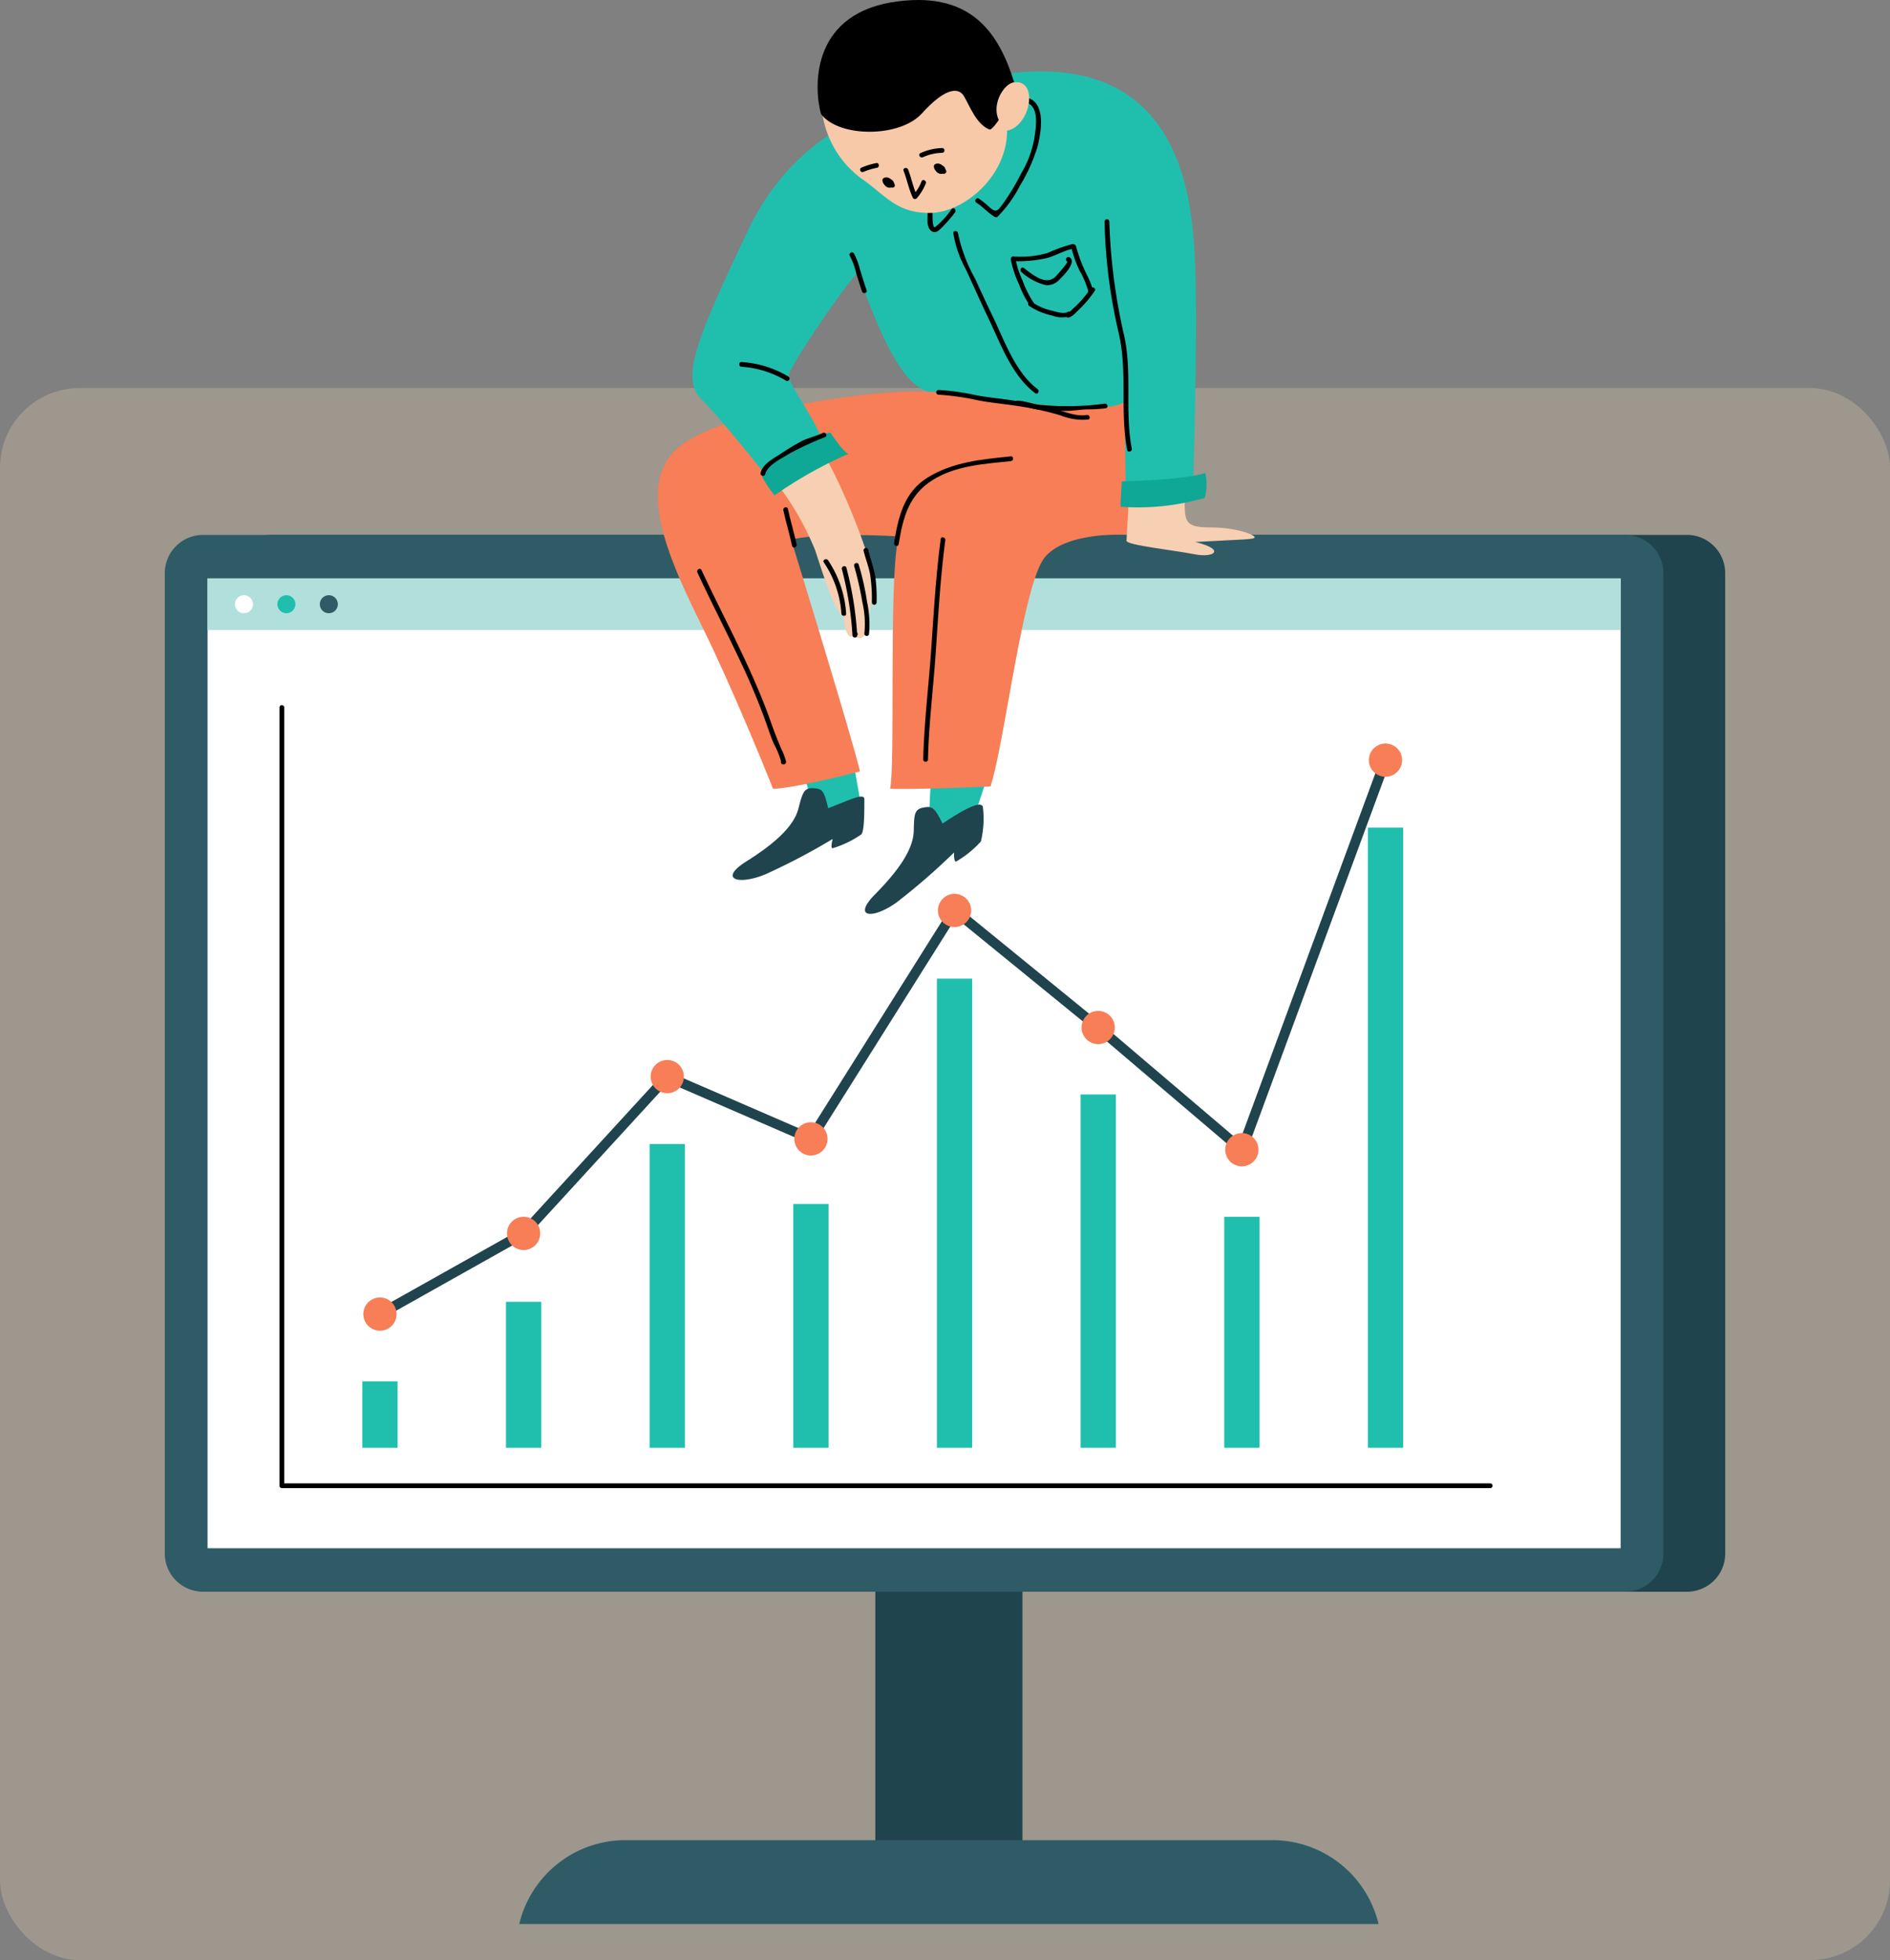 <svg xmlns="http://www.w3.org/2000/svg" xmlns:xlink="http://www.w3.org/1999/xlink" width="190" height="197" viewBox="0 0 190 197">
  <rect x="0" y="0" width="190" height="197" fill="#808080" stroke="none"/>
  <defs>
    <clipPath id="clip-path">
      <rect id="Rectángulo_402140" data-name="Rectángulo 402140" width="156.868" height="193.373" fill="none"/>
    </clipPath>
  </defs>
  <g id="Grupo_1101700" data-name="Grupo 1101700" transform="translate(-237.051 -4787)">
    <rect id="Rectángulo_401951" data-name="Rectángulo 401951" width="190" height="158" rx="8" transform="translate(237.051 4826)" fill="#9d978d"/>
    <g id="Grupo_1101144" data-name="Grupo 1101144" transform="translate(253.617 4787)">
      <rect id="Rectángulo_402129" data-name="Rectángulo 402129" width="14.788" height="29.815" transform="translate(71.432 157.913)" fill="#1f444d"/>
      <g id="Grupo_1101143" data-name="Grupo 1101143">
        <g id="Grupo_1101142" data-name="Grupo 1101142" clip-path="url(#clip-path)">
          <path id="Trazado_878509" data-name="Trazado 878509" d="M164.462,215.029a3.846,3.846,0,0,1-3.8,3.886H18.326a3.846,3.846,0,0,1-3.8-3.886V116.58a3.846,3.846,0,0,1,3.8-3.886H160.658a3.846,3.846,0,0,1,3.8,3.886Z" transform="translate(-7.594 -58.934)" fill="#1f444d"/>
          <path id="Trazado_878510" data-name="Trazado 878510" d="M150.655,215.029a3.854,3.854,0,0,1-3.822,3.886H3.822A3.854,3.854,0,0,1,0,215.029V116.58a3.854,3.854,0,0,1,3.822-3.886H146.833a3.854,3.854,0,0,1,3.822,3.886Z" transform="translate(0 -58.934)" fill="#2e5b66"/>
          <rect id="Rectángulo_402130" data-name="Rectángulo 402130" width="142.056" height="97.477" transform="translate(4.3 58.132)" fill="#fff"/>
          <path id="Trazado_878511" data-name="Trazado 878511" d="M45.345,215.827l14.441-8.11,14.442-15.754,14.439,6.254,14.441-22.958,14.441,11.767,14.441,12.284,14.441-39.157" transform="translate(-23.713 -83.753)" fill="none" stroke="#1f444d" stroke-miterlimit="10" stroke-width="1"/>
          <path id="Trazado_878512" data-name="Trazado 878512" d="M161.082,396.12a10.975,10.975,0,0,0-10.673-8.428H85.373A10.975,10.975,0,0,0,74.7,396.12Z" transform="translate(-39.065 -202.746)" fill="#2e5b66"/>
          <path id="Trazado_878513" data-name="Trazado 878513" d="M24.168,148.773v78.235a.241.241,0,0,0,.239.239H145.894a.239.239,0,0,0,0-.477H24.407l.239.239V148.773a.239.239,0,0,0-.477,0" transform="translate(-12.639 -77.681)"/>
          <rect id="Rectángulo_402131" data-name="Rectángulo 402131" width="3.542" height="62.333" transform="translate(120.946 83.177)" fill="#20bfad"/>
          <rect id="Rectángulo_402132" data-name="Rectángulo 402132" width="3.542" height="23.216" transform="translate(106.505 122.294)" fill="#20bfad"/>
          <rect id="Rectángulo_402133" data-name="Rectángulo 402133" width="3.542" height="35.511" transform="translate(92.064 109.999)" fill="#20bfad"/>
          <rect id="Rectángulo_402134" data-name="Rectángulo 402134" width="3.542" height="47.147" transform="translate(77.623 98.363)" fill="#20bfad"/>
          <rect id="Rectángulo_402135" data-name="Rectángulo 402135" width="3.542" height="24.5" transform="translate(63.182 121.01)" fill="#20bfad"/>
          <rect id="Rectángulo_402136" data-name="Rectángulo 402136" width="3.542" height="30.531" transform="translate(48.742 114.98)" fill="#20bfad"/>
          <rect id="Rectángulo_402137" data-name="Rectángulo 402137" width="3.542" height="14.67" transform="translate(34.301 130.84)" fill="#20bfad"/>
          <rect id="Rectángulo_402138" data-name="Rectángulo 402138" width="3.542" height="6.679" transform="translate(19.86 138.832)" fill="#20bfad"/>
          <path id="Trazado_878514" data-name="Trazado 878514" d="M45.184,275.03a1.67,1.67,0,1,1-1.67-1.67,1.67,1.67,0,0,1,1.67,1.67" transform="translate(-21.883 -142.956)" fill="#f77e56"/>
          <path id="Trazado_878515" data-name="Trazado 878515" d="M75.455,258.029a1.67,1.67,0,1,1-1.67-1.67,1.67,1.67,0,0,1,1.67,1.67" transform="translate(-37.714 -134.065)" fill="#f77e56"/>
          <path id="Trazado_878516" data-name="Trazado 878516" d="M105.73,225a1.67,1.67,0,1,1-1.67-1.67,1.67,1.67,0,0,1,1.67,1.67" transform="translate(-53.546 -116.794)" fill="#f77e56"/>
          <path id="Trazado_878517" data-name="Trazado 878517" d="M136,238.113a1.67,1.67,0,1,1-1.67-1.67,1.67,1.67,0,0,1,1.67,1.67" transform="translate(-69.375 -123.65)" fill="#f77e56"/>
          <path id="Trazado_878518" data-name="Trazado 878518" d="M166.27,189.988a1.67,1.67,0,1,1-1.67-1.67,1.67,1.67,0,0,1,1.67,1.67" transform="translate(-85.206 -98.482)" fill="#f77e56"/>
          <path id="Trazado_878519" data-name="Trazado 878519" d="M196.541,214.654a1.67,1.67,0,1,1-1.67-1.67,1.67,1.67,0,0,1,1.67,1.67" transform="translate(-101.036 -111.382)" fill="#f77e56"/>
          <path id="Trazado_878520" data-name="Trazado 878520" d="M226.813,240.4a1.67,1.67,0,1,1-1.67-1.67,1.67,1.67,0,0,1,1.67,1.67" transform="translate(-116.867 -124.848)" fill="#f77e56"/>
          <path id="Trazado_878521" data-name="Trazado 878521" d="M257.084,158.322a1.67,1.67,0,1,1-1.67-1.67,1.67,1.67,0,0,1,1.67,1.67" transform="translate(-132.698 -81.922)" fill="#f77e56"/>
          <rect id="Rectángulo_402139" data-name="Rectángulo 402139" width="142.056" height="5.193" transform="translate(4.3 58.132)" fill="#b1e0dc"/>
          <path id="Trazado_878522" data-name="Trazado 878522" d="M16.594,126.308a.905.905,0,1,1-.9-.905.905.905,0,0,1,.9.905" transform="translate(-7.731 -65.58)" fill="#fff"/>
          <path id="Trazado_878523" data-name="Trazado 878523" d="M25.539,126.308a.905.905,0,1,1-.905-.905.905.905,0,0,1,.905.905" transform="translate(-12.409 -65.58)" fill="#20bfad"/>
          <path id="Trazado_878524" data-name="Trazado 878524" d="M34.483,126.308a.905.905,0,1,1-.9-.905.905.905,0,0,1,.9.905" transform="translate(-17.087 -65.58)" fill="#2e5b66"/>
          <path id="Trazado_878525" data-name="Trazado 878525" d="M134.293,161.551c.6,1.55,1.312,4.234,1.312,4.234l4.592-.894-.716-4.114Z" transform="translate(-70.23 -84.079)" fill="#20bfad"/>
          <path id="Trazado_878526" data-name="Trazado 878526" d="M161.151,163.151c-.06.179-.358,6.917-.358,6.917l4.353-1.729,1.729-5.188Z" transform="translate(-84.088 -85.321)" fill="#20bfad"/>
          <path id="Trazado_878527" data-name="Trazado 878527" d="M115.473,122.43c2.385-.079,8.746-1.749,8.746-1.749-.874-3.657-6.679-22.5-6.917-23.3,3.419-.795,10.813-.318,10.813-.318-1.034,3.737-.319,23.136-.875,25.362,3.419.08,10.1-.239,10.1-.239,1.431-4.373,3.26-20.433,5.486-23.057s8.269-2.226,8.269-2.226a96.6,96.6,0,0,0,.716-13.278s-16.617-.954-21.626-1.113-19.241,1.908-23.852,5.327-1.908,10.336,1.749,17.73,7.394,16.855,7.394,16.855" transform="translate(-54.331 -43.149)" fill="#f77e56"/>
          <path id="Trazado_878528" data-name="Trazado 878528" d="M128.918,96.808a28.807,28.807,0,0,1,3.876,6.738c.6,1.789,2.147,6.857,2.8,6.44.3,2.743.894,2.266,1.073,2.147.716.537,1.372.318,1.312-1.451a13.961,13.961,0,0,0,.636-4.373c-.159-1.988-3.618-10.932-6-14.033-1.431.716-3.7,4.532-3.7,4.532" transform="translate(-67.419 -48.256)" fill="#f7cfb2"/>
          <path id="Trazado_878529" data-name="Trazado 878529" d="M202.908,100.307c0,2.266-.239,5.207-.239,5.645s4.85.955,6.837,1.352,3.18-.478.08-1.233c4.929-.278,5.963-.239,5.963-.477s-1.749-.994-4.612-.994-2.385-.914-2.385-4.413-5.645.119-5.645.119" transform="translate(-105.987 -51.597)" fill="#f7cfb2"/>
          <path id="Trazado_878530" data-name="Trazado 878530" d="M118.892,56.069a62.785,62.785,0,0,1,5.566-3.5c-1.113-2.942-3.657-6.122-3.578-7s5.8-9.3,6.917-10.256c2.226,6.043,4.373,11.21,7.156,11.926,4.85.159,16.7,2.783,19.718,1.034,0,4.77.08,9.223.08,9.223l6.758-.8s.556-16.616.159-23.454-2.147-20.911-20.433-17.73c-9.938,2.147-19.4,4.85-24.488,15.584s-6.759,14.788-4.691,16.855,6.837,8.11,6.837,8.11" transform="translate(-58.147 -7.875)" fill="#20bfad"/>
          <path id="Trazado_878531" data-name="Trazado 878531" d="M160.752,44.125c-.01.645-.232,1.813.527,2.125.358.147.747-.3.963-.511a14.74,14.74,0,0,0,1.243-1.445c.187-.239-.147-.58-.337-.338a8.551,8.551,0,0,1-1.641,1.8c-.344.241-.28-1.423-.277-1.627a.239.239,0,0,0-.477,0" transform="translate(-84.047 -22.944)"/>
          <path id="Trazado_878532" data-name="Trazado 878532" d="M170.919,31.113c.665.424,1.167,1.029,1.849,1.431a.24.24,0,0,0,.289-.037,12.579,12.579,0,0,0,2.228-3.087,17.17,17.17,0,0,0,1.77-3.925c.374-1.434.926-4.6-1.182-4.955-.3-.05-.43.41-.127.46,1.567.26,1.152,2.516,1,3.606a10.471,10.471,0,0,1-1.334,3.571,22.883,22.883,0,0,1-1.912,3.159c-.474.611-.617.8-1.264.233a9.147,9.147,0,0,0-1.076-.868c-.26-.166-.5.247-.24.412" transform="translate(-89.325 -10.739)"/>
          <path id="Trazado_878533" data-name="Trazado 878533" d="M138.3,9.646a10.01,10.01,0,0,0,3.976,8.348c2.464,1.67,3.5,3.5,6.917,3.5s7.792-3.657,7.792-8.269c2.385-.477,3.18-5.168.716-4.85-1.988-5.406-6.519-10.336-14.47-7.235C138.461,4,138.143,6.7,138.3,9.646" transform="translate(-72.31 -0.092)" fill="#f7c9a8"/>
          <path id="Trazado_878534" data-name="Trazado 878534" d="M137.916,11.461c1.789,2.385,7.931,2.385,10.137-.06s3.637-2.743,4.234-1.729,1.232,2.8,2.544,3.34c.239.119.954-.954.954-.954-.775-1.61.577-3.738,1.551-3.777C155.8,3.352,153-1.121,144.892.251c-8.05,1.431-7.692,8.646-6.977,11.21" transform="translate(-71.944 0)"/>
          <path id="Trazado_878535" data-name="Trazado 878535" d="M146.863,35.236a6.84,6.84,0,0,1,1.374-.414c.29-.1.165-.559-.127-.46a7.3,7.3,0,0,0-1.488.462.239.239,0,0,0,.24.412" transform="translate(-76.617 -17.963)"/>
          <path id="Trazado_878536" data-name="Trazado 878536" d="M159.353,32.115a4.924,4.924,0,0,1,1.947-.445.239.239,0,0,0,0-.477,5.512,5.512,0,0,0-2.188.51c-.281.126-.037.537.24.412" transform="translate(-83.144 -16.313)"/>
          <path id="Trazado_878537" data-name="Trazado 878537" d="M155.667,35.678c.351.895.525,1.849.939,2.721a.24.24,0,0,0,.374.048,5.144,5.144,0,0,0,.912-1.479c.135-.275-.276-.517-.412-.241a4.81,4.81,0,0,1-.837,1.383l.374.048c-.4-.832-.555-1.751-.89-2.607-.112-.283-.572-.16-.46.127" transform="translate(-81.398 -18.508)"/>
          <path id="Trazado_878538" data-name="Trazado 878538" d="M151.994,37.91a1.853,1.853,0,0,1-.2-.23q-.042.163-.085.326c.054-.024.276.131.278.152l.239-.239a.518.518,0,0,1-.431-.28l-.037.289c-.025.024-.05,0,.028.019a.232.232,0,0,1,.1.065c.149-.073.184-.136.107-.189a.515.515,0,0,1-.062-.071.367.367,0,0,1-.065-.112l-.239.239a.178.178,0,0,1,.12.037.294.294,0,0,1,.06.05c.083.079-.118-.057.089-.126-.057.019-.173-.1-.2-.137-.068-.09-.144.119-.06.14a.435.435,0,0,1,.176.13.217.217,0,0,1,.048.066c.017.062.045.028.085-.1a.224.224,0,0,1-.149-.135c-.128-.279-.54-.037-.411.241a.647.647,0,0,0,.6.365.385.385,0,0,0,.334-.514.878.878,0,0,0-.511-.493c-.186-.071-.545-.035-.585.218a.682.682,0,0,0,.849.67c.594-.2-.022-.911-.437-.883a.24.24,0,0,0-.239.239c.038.369.644,1.041.935.492.248-.467-.58-.861-.905-.541a.237.237,0,0,0-.037.289.991.991,0,0,0,.842.516c.117-.009.255-.1.239-.239a.749.749,0,0,0-1-.564.237.237,0,0,0-.085.326,2.564,2.564,0,0,0,.276.326.239.239,0,0,0,.337-.337" transform="translate(-79.076 -19.541)"/>
          <path id="Trazado_878539" data-name="Trazado 878539" d="M162.827,34.993a1.812,1.812,0,0,1-.2-.23q-.042.163-.085.326c.054-.024.275.131.278.152l.239-.239a.515.515,0,0,1-.431-.28l-.037.289c-.025.024-.05,0,.028.019a.232.232,0,0,1,.1.065c.148-.073.184-.136.107-.189a.456.456,0,0,1-.062-.071.349.349,0,0,1-.065-.112l-.238.239a.177.177,0,0,1,.12.037.258.258,0,0,1,.06.05c.084.079-.117-.057.089-.126-.056.019-.173-.1-.2-.137-.068-.09-.144.119-.06.14a.44.44,0,0,1,.176.13.234.234,0,0,1,.048.066c.017.062.045.028.085-.1a.224.224,0,0,1-.149-.135c-.128-.279-.54-.037-.412.241a.648.648,0,0,0,.6.365.385.385,0,0,0,.334-.514.881.881,0,0,0-.511-.493c-.187-.071-.545-.035-.585.218a.682.682,0,0,0,.85.67c.594-.2-.023-.911-.437-.883a.24.24,0,0,0-.239.239c.038.369.644,1.041.935.492.248-.467-.58-.861-.905-.541a.238.238,0,0,0-.037.289.99.99,0,0,0,.842.516c.117-.008.255-.1.239-.239a.75.75,0,0,0-1-.563.237.237,0,0,0-.086.326,2.605,2.605,0,0,0,.276.326.239.239,0,0,0,.338-.337" transform="translate(-84.741 -18.016)"/>
          <path id="Trazado_878540" data-name="Trazado 878540" d="M166.166,48.9a11.37,11.37,0,0,0,1.251,3.609c.77,1.651,1.5,3.318,2.291,4.961,1.226,2.561,2.343,5.736,4.686,7.5.246.185.483-.229.24-.412-2.242-1.686-3.33-4.878-4.514-7.326q-.9-1.864-1.751-3.754a15.668,15.668,0,0,1-1.727-4.575c-.033-.3-.511-.306-.477,0" transform="translate(-86.897 -25.454)"/>
          <path id="Trazado_878541" data-name="Trazado 878541" d="M144.318,53.518a7.664,7.664,0,0,1,.649,1.78c.193.6.372,1.2.579,1.8.1.289.561.165.46-.126-.237-.681-.442-1.371-.663-2.057a6.79,6.79,0,0,0-.614-1.638c-.166-.258-.579-.019-.412.241" transform="translate(-75.452 -27.804)"/>
          <path id="Trazado_878542" data-name="Trazado 878542" d="M198.043,46.4a53.312,53.312,0,0,0,1.423,11.225c.9,3.88.11,7.837.852,11.736.058.3.517.174.46-.127-.713-3.749.055-7.563-.752-11.3A58.57,58.57,0,0,1,198.52,46.4a.239.239,0,0,0-.477,0" transform="translate(-103.568 -24.144)"/>
          <path id="Trazado_878543" data-name="Trazado 878543" d="M154.141,104.978c.43-2.669,1.012-4.967,3.459-6.478,2.324-1.436,5.182-1.6,7.82-1.874.3-.031.306-.509,0-.477-2.907.3-5.817.553-8.364,2.126-2.383,1.472-2.958,3.988-3.376,6.576-.048.3.411.43.46.127" transform="translate(-80.367 -50.281)"/>
          <path id="Trazado_878544" data-name="Trazado 878544" d="M138.851,118.154a10.418,10.418,0,0,1,1.756,5.127c.031.3.508.306.477,0a10.916,10.916,0,0,0-1.822-5.368c-.185-.24-.6,0-.412.241" transform="translate(-72.588 -61.612)"/>
          <path id="Trazado_878545" data-name="Trazado 878545" d="M142.679,119.582a34.356,34.356,0,0,1,1.065,6.655.24.24,0,0,0,.468.063l.04-.119c.1-.293-.364-.417-.46-.127l-.04.119.469.063a35.038,35.038,0,0,0-1.082-6.782c-.065-.3-.525-.173-.46.127" transform="translate(-74.612 -62.38)"/>
          <path id="Trazado_878546" data-name="Trazado 878546" d="M145.263,118.915a32.992,32.992,0,0,1,.826,3.634,9.7,9.7,0,0,1,.207,3.117.239.239,0,0,0,.46.127,10.564,10.564,0,0,0-.191-3.244,25.872,25.872,0,0,0-.843-3.761c-.067-.3-.527-.173-.46.127" transform="translate(-75.963 -62.031)"/>
          <path id="Trazado_878547" data-name="Trazado 878547" d="M147.262,115.75c.2.811.507,1.557.655,2.385a15.92,15.92,0,0,1,.171,2.8.239.239,0,0,0,.477,0,15.6,15.6,0,0,0-.127-2.568c-.161-.955-.49-1.812-.716-2.743-.073-.3-.532-.172-.46.127" transform="translate(-77.008 -60.377)"/>
          <path id="Trazado_878548" data-name="Trazado 878548" d="M125.835,95.523c.556-1.471,3.7-3.7,6.877-4.413.875,1.312,1.511,2.067,1.829,2.147a43.307,43.307,0,0,0-7.434,4.174,11.4,11.4,0,0,1-1.272-1.908" transform="translate(-65.806 -47.647)" fill="#0fa896"/>
          <path id="Trazado_878549" data-name="Trazado 878549" d="M201.537,100.486c1.61,0,6.619-.239,8.408-.835a5.676,5.676,0,0,1-.06,2.5,24.042,24.042,0,0,1-8.468.894c0-.6.119-2.564.119-2.564" transform="translate(-105.333 -52.113)" fill="#0fa896"/>
          <path id="Trazado_878550" data-name="Trazado 878550" d="M153.855,169.77c-1.312.119-1.352.477-1.392,2.385s-1.59,4.055-3.9,6.4-.239,2.544,2.186.795a65.845,65.845,0,0,0,5.764-5.009s-.04.954.2.914a10.2,10.2,0,0,0,2.5-2.027,9.792,9.792,0,0,0,.2-3.459c-.159-.716-2.067.318-4.055,1.67-.676-1.351-.914-1.67-1.511-1.67" transform="translate(-77.17 -88.66)" fill="#1f444d"/>
          <path id="Trazado_878551" data-name="Trazado 878551" d="M128.184,166.1c-1.3-.186-1.425.154-1.9,2s-2.479,3.582-5.263,5.334-.816,2.421,1.946,1.276a65.887,65.887,0,0,0,6.761-3.551s-.258.919-.016.936a10.2,10.2,0,0,0,2.9-1.4c.342-.409.287-2.77.3-3.5s-1.392.017-3.638.875c-.347-1.47-.506-1.835-1.086-1.972" transform="translate(-62.584 -86.838)" fill="#1f444d"/>
          <path id="Trazado_878552" data-name="Trazado 878552" d="M178.54,53.136a13.522,13.522,0,0,0,3.2-.273c1.005-.206,1.869-.822,2.886-.987.3-.049.174-.509-.127-.46a15.392,15.392,0,0,0-2.5.894,9.768,9.768,0,0,1-3.455.349c-.308-.01-.307.467,0,.477" transform="translate(-93.248 -26.886)"/>
          <path id="Trazado_878553" data-name="Trazado 878553" d="M178.308,54.455a10.422,10.422,0,0,0,.818,2.453,9.625,9.625,0,0,0,1.055,2.077c.18.245.594.008.412-.241a10.214,10.214,0,0,1-1.109-2.209,9.32,9.32,0,0,1-.716-2.206c-.043-.3-.5-.174-.46.127" transform="translate(-93.246 -28.321)"/>
          <path id="Trazado_878554" data-name="Trazado 878554" d="M182.045,63.963a6.8,6.8,0,0,0,2.332.973,2.621,2.621,0,0,0,1.785.041.238.238,0,0,0-.24-.412c-.453.264-1.258-.055-1.732-.159a5.711,5.711,0,0,1-1.9-.855c-.259-.168-.5.244-.24.412" transform="translate(-95.144 -33.214)"/>
          <path id="Trazado_878555" data-name="Trazado 878555" d="M191.054,51.832a10.651,10.651,0,0,0,.842,2.358,9.136,9.136,0,0,1,.89,2.157l.351-.27-.062-.043c-.253-.176-.491.239-.24.412l.062.043c.191.132.381-.085.351-.27a8.285,8.285,0,0,0-.665-1.692,15.638,15.638,0,0,1-1.066-2.823c-.067-.3-.527-.173-.46.127" transform="translate(-99.91 -26.95)"/>
          <path id="Trazado_878556" data-name="Trazado 878556" d="M192.34,60.657a11.62,11.62,0,0,1-1.372,1.66c-.135.133-.278.26-.421.387-.091.08-.385.409-.505.4-.307-.023-.3.454,0,.477.373.028.842-.536,1.084-.758a11.446,11.446,0,0,0,1.626-1.924c.177-.253-.237-.491-.412-.241" transform="translate(-99.264 -31.666)"/>
          <path id="Trazado_878557" data-name="Trazado 878557" d="M180.429,55.667a5.653,5.653,0,0,0,2.458,1.308,1.658,1.658,0,0,0,1.4-.612c.334-.306,1.743-1.726.972-2.181a.238.238,0,0,0-.24.412c.141.083-1.071,1.434-1.2,1.553-.985.9-2.3-.258-3.15-.891-.247-.185-.484.23-.24.412" transform="translate(-94.303 -28.316)"/>
          <path id="Trazado_878558" data-name="Trazado 878558" d="M162.79,82.628a25.537,25.537,0,0,1,4.072.589c1.391.259,2.81.366,4.207.6a29.385,29.385,0,0,1,3.992.892,5.959,5.959,0,0,0,2.76.42c.3-.049.174-.508-.127-.46-1.185.19-2.382-.418-3.512-.7-1.267-.317-2.555-.547-3.844-.748-1.25-.2-2.512-.3-3.757-.535a23.714,23.714,0,0,0-3.791-.53.239.239,0,0,0,0,.477" transform="translate(-85.012 -42.961)"/>
          <path id="Trazado_878559" data-name="Trazado 878559" d="M179.415,84.878c.7.024,1.336.325,2.028.408.843.1,1.71.111,2.559.145.8.031,1.6-.115,2.394-.153a13.847,13.847,0,0,0,1.908-.111c.3-.056.174-.516-.127-.46a26.594,26.594,0,0,1-4.175.246c-.708.012-1.434-.066-2.14-.109-.846-.052-1.606-.415-2.447-.444-.308-.01-.307.467,0,.477" transform="translate(-93.706 -44.138)"/>
          <path id="Trazado_878560" data-name="Trazado 878560" d="M161.592,113.37c-.5,3.719-.705,7.479-.966,11.22-.254,3.633-.714,7.307-.792,10.947a.239.239,0,0,0,.477,0c.074-3.484.516-7,.759-10.481.269-3.853.467-7.73.982-11.559.04-.3-.419-.431-.46-.127" transform="translate(-83.587 -59.197)"/>
          <path id="Trazado_878561" data-name="Trazado 878561" d="M130.347,107.166c.251,1.2.624,2.375.874,3.578.063.3.523.173.46-.127-.251-1.2-.623-2.375-.874-3.578-.063-.3-.523-.173-.46.127" transform="translate(-68.163 -55.887)"/>
          <path id="Trazado_878562" data-name="Trazado 878562" d="M112.209,120.213c1.551,3.335,3.257,6.6,4.792,9.938.787,1.714,1.5,3.457,2.136,5.234.244.686.463,1.373.754,2.041a8.364,8.364,0,0,1,.765,1.9l.293-.293-.043-.007c-.3-.051-.429.408-.126.46l.043.007a.243.243,0,0,0,.293-.293,5.425,5.425,0,0,0-.447-1.195c-.383-.912-.749-1.81-1.072-2.745-.58-1.682-1.276-3.324-2-4.947-1.562-3.491-3.361-6.871-4.974-10.339-.129-.279-.541-.036-.412.241" transform="translate(-58.667 -62.676)"/>
          <path id="Trazado_878563" data-name="Trazado 878563" d="M126.012,95.335c.228-.949,1.717-1.6,2.485-2.1a31.47,31.47,0,0,1,3.547-1.634c.276-.135.034-.547-.24-.412-.69.339-1.47.483-2.147.835a22.806,22.806,0,0,0-2.08,1.255c-.734.487-1.8.995-2.026,1.929-.072.3.388.426.46.127" transform="translate(-65.654 -47.674)"/>
          <path id="Trazado_878564" data-name="Trazado 878564" d="M126,77.739a10.374,10.374,0,0,0-4.712-1.464c-.307-.018-.306.46,0,.477a9.839,9.839,0,0,1,4.471,1.4.238.238,0,0,0,.24-.412" transform="translate(-63.31 -39.889)"/>
        </g>
      </g>
    </g>
  </g>
</svg>
